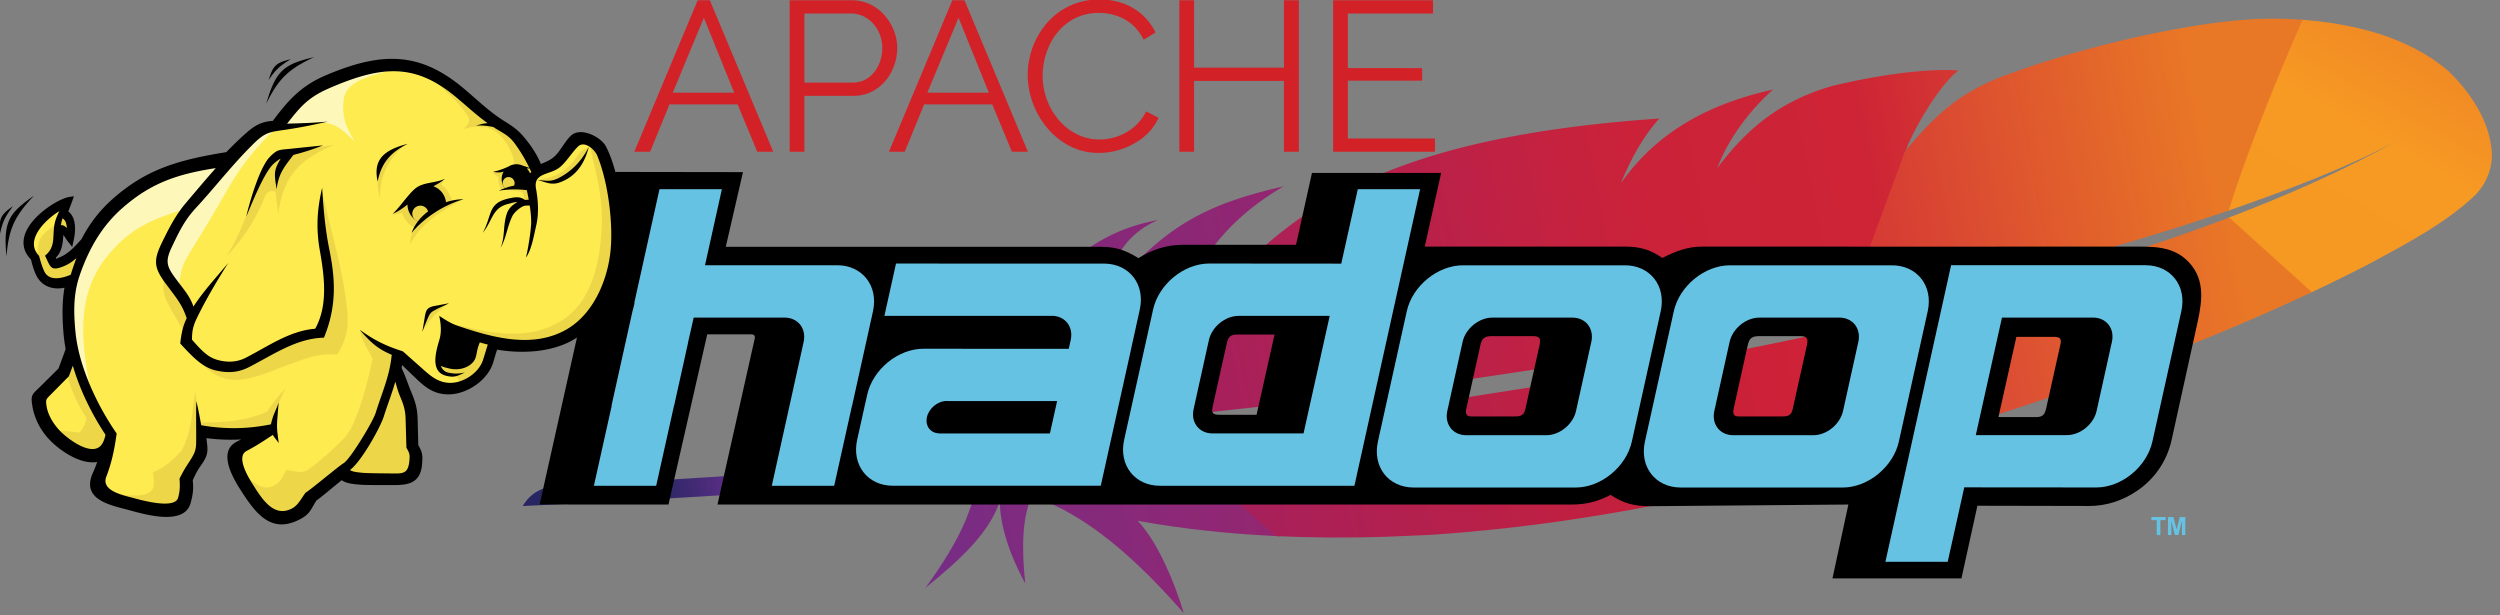 <?xml version="1.0" ?>
<svg xmlns:xlink="http://www.w3.org/1999/xlink" xmlns="http://www.w3.org/2000/svg" viewBox="0 0 100 24.6">
	<rect x="0" y="0" width="100" height="24.6" fill="#808080" stroke="none"/>
	<style>.C{fill-rule:evenodd}.D{fill:#66c2e3}</style>
	<defs>
		<linearGradient id="A" x1="710.88" x2="1594.069" y1="643.58" y2="473.911" xlink:href="#H">
			<stop stop-color="#282662" offset="0"/>
			<stop stop-color="#68308f" offset=".095"/>
			<stop stop-color="#a22367" offset=".788"/>
			<stop stop-color="#cd2032" offset=".949"/>
		</linearGradient>
		<linearGradient id="B" x1="2232.793" x2="2415.444" y1="327.022" y2="6.332" xlink:href="#H">
			<stop stop-color="#f69923" offset="0"/>
			<stop stop-color="#f79a23" offset=".312"/>
			<stop stop-color="#e97826" offset=".838"/>
		</linearGradient>
		<linearGradient id="C" x1="495.3" x2="2175.856" y1="692.335" y2="369.485" xlink:href="#H">
			<stop stop-color="#9e2064" offset=".323"/>
			<stop stop-color="#c92037" offset=".63"/>
			<stop stop-color="#d12c3e" offset=".751"/>
			<stop stop-color="#e97826" offset="1"/>
		</linearGradient>
		<linearGradient id="D" x1="592.692" x2="2273.247" y1="689.86" y2="367.01" xlink:href="#H">
			<stop stop-color="#9e2064" offset=".323"/>
			<stop stop-color="#c92037" offset=".63"/>
			<stop stop-color="#d12339" offset=".751"/>
			<stop stop-color="#e97826" offset="1"/>
		</linearGradient>
		<linearGradient id="E" x1="559.28" x2="2239.835" y1="515.937" y2="193.087" xlink:href="#H">
			<stop stop-color="#9e2064" offset=".323"/>
			<stop stop-color="#cb2239" offset=".63"/>
			<stop stop-color="#ce2436" offset=".751"/>
			<stop stop-color="#e97826" offset="1"/>
		</linearGradient>
		<linearGradient id="F" x1="456.689" x2="2137.245" y1="544.593" y2="221.743" xlink:href="#H">
			<stop stop-color="#9e2064" offset=".323"/>
			<stop stop-color="#c92037" offset=".63"/>
			<stop stop-color="#cf2739" offset=".751"/>
			<stop stop-color="#e97826" offset="1"/>
		</linearGradient>
		<linearGradient id="G" x1="665.771" x2="1667.215" y1="484.8" y2="292.414" xlink:href="#H">
			<stop stop-color="#282662" offset="0"/>
			<stop stop-color="#662e8d" offset=".095"/>
			<stop stop-color="#a22367" offset=".788"/>
			<stop stop-color="#cd2032" offset=".949"/>
		</linearGradient>
		<linearGradient id="H" gradientUnits="userSpaceOnUse"/>
	</defs>
	<g transform="translate(-10 -17.7)">
		<g transform="matrix(.043 0 0 .043 6.429 13.492)">
			<path d="M 1265.602,596.3 C 1224.772,594.23 1184.659,589.978 1145.464,583.057 C 1144.081,582.792 1142.717,582.614 1141.334,582.349 C 1167.284,609.306 1184.384,668.301 1184.139,668.115 C 1140.022,617.86 1094.059,576.585 1043.089,559.315 C 1034.075,578.012 1033.125,606.485 1036.766,640.59 C 1015.066,600.534 1012.954,574.022 1013.126,563.957 C 1003.726,593.373 975.366,619.339 943.821,644.754 C 974.065,603.599 990.794,568.404 991.471,540.36 C 861.724,552.46 719.571,561.554 569.277,568.616 C 576.351,556.64 586.981,551.112 599.837,549.748 C 627.019,548.591 805.501,540.425 1043.257,517.105 L 1063.657,515.071 L 1069.359,514.476 L 1145.842,506.418 L 1163.659,504.438 C 1163.786,504.428 1163.912,504.418 1163.999,504.4 L 1274.337,596.76 L 1265.587,596.298 L 1265.602,596.3" fill="url(#A)"/>
			<path d="M 2384.757,280.118 C 2357.622,305.512 2324.325,322.981 2291.932,340.671 C 2272.736,350.811 2252.427,360.753 2232.788,370.001 L 2155.818,300.513 C 2209.486,280.05 2263.064,256.643 2313.238,228.613 C 2263.238,255.368 2208.891,275.226 2155.493,293.955 C 2173.845,234.775 2197.6,174.305 2223.923,116.181 C 2271.795,119.773 2322.785,131.835 2360.208,163.517 C 2380.944,183.649 2398.914,209.739 2401.015,239.34 C 2401.861,254.56 2395.588,269.51 2384.765,280.125 L 2384.757,280.118" fill="url(#B)"/>
			<path d="M 1892.154,381.227 C 1922.482,373.653 1952.277,365.727 1981.408,357.489 C 2011.651,348.939 2041.163,340.001 2069.78,330.669 L 2074.88,329.049 C 2103.057,319.815 2130.34,310.189 2156.638,300.193 L 2233.635,369.619 L 2217.729,377.011 C 2197.405,386.316 2175.659,395.841 2152.734,405.445 C 2126.892,416.261 2099.452,427.173 2070.814,438.072 C 2044.34,448.108 2016.754,458.112 1988.354,467.912 L 1911.209,493.414 C 1873.339,465.317 1840.827,432.282 1805.635,401.716 L 1892.165,381.229 L 1892.154,381.227" fill="url(#C)"/>
			<path d="M 1256.995,493.486 L 1349.203,481.556 L 1439.191,468.734 L 1530.154,454.5 L 1622.924,438.524 L 1714.146,421.124 L 1746.773,414.46 L 1802.631,402.414 L 1805.624,401.717 L 1911.189,493.419 L 1905.524,495.184 L 1823.344,519.624 C 1795.207,527.542 1766.671,535.071 1737.864,542.199 L 1664.584,559.267 L 1649.747,562.411 C 1618.913,568.864 1589.347,574.226 1561.079,578.714 C 1529.059,583.79 1498.696,587.71 1470.119,590.628 C 1451.317,592.568 1433.247,594.07 1415.957,595.271 L 1371.964,597.211 C 1337.591,598.298 1303.619,598.119 1270.118,596.566 L 1163.998,504.399 L 1236.468,495.994 L 1256.986,493.492 L 1256.995,493.486" fill="url(#D)"/>
			<path d="M 1797.77,389.627 L 1785.565,392.191 L 1747.995,399.891 L 1705.601,408.158 L 1683.601,412.314 L 1614.869,424.644 L 1524.576,439.504 L 1432.454,453.238 L 1339.466,465.803 L 1251.879,476.496 L 1153.922,487.23 L 1171.802,439.068 L 1171.562,442.168 C 1193.83,384.794 1257.902,317.222 1325.334,280.08 C 1356.409,262.957 1391.454,249.153 1431.162,238.222 C 1460.722,230.082 1492.862,223.542 1527.912,218.442 C 1558.539,213.967 1591.346,210.539 1626.588,208.137 C 1615.996,219.932 1606.814,234.194 1598.826,250.457 L 1594.72,259.202 C 1593.39,262.182 1592.09,265.202 1590.857,268.298 C 1590.867,268.26 1590.917,268.23 1590.925,268.191 C 1626.055,218.321 1675.851,193.811 1732.452,181.121 C 1718.897,193.165 1699.979,213.513 1686.627,240.233 C 1684.799,243.875 1683.147,247.633 1681.562,251.471 L 1680.388,254.325 C 1680.398,254.287 1680.438,254.295 1680.448,254.257 C 1680.448,254.257 1680.458,254.219 1680.498,254.227 C 1693.35,237.077 1706.38,223.161 1720.498,211.8 C 1723.513,209.368 1726.586,207.034 1729.748,204.846 C 1734.528,201.491 1739.445,198.419 1744.516,195.552 A 164.74,164.74 0.0 0,1 1754.446,190.344 C 1762.376,186.497 1770.722,183.128 1779.614,180.228 A 257.43,257.43 0.0 0,1 1787.882,177.668 L 1799.658,174.998 C 1817.108,171.185 1832.49,168.51 1845.882,166.658 C 1852.578,165.733 1858.729,165.002 1864.412,164.484 L 1870.982,163.9 C 1877.317,163.422 1882.902,163.13 1887.774,163.03 C 1895.074,162.876 1900.774,163.108 1904.857,163.475 C 1902.907,164.973 1900.887,166.743 1898.837,168.795 C 1884.665,182.962 1868.367,209.595 1858.313,231.595 L 1855.383,239.195 L 1802.65,389.458 C 1802.036,389.593 1798.43,389.457 1797.768,389.622 L 1797.77,389.627" fill="url(#E)"/>
			<path d="M 2156.377,293.622 C 2131.659,302.122 2103.735,311.16 2072.332,320.535 L 2067.36,322.018 A 2896.31,2896.31 0.0 0,1 1978.085,346.994 L 1888.219,369.377 L 1799.663,389.189 L 1855.005,238.987 C 1887.255,198.915 1912.118,182.287 1944.345,169.473 A 795.28,795.28 0.0 0,1 1971.831,159.692 C 2000.788,149.992 2032.201,141.24 2063.047,134.085 C 2092.83,127.202 2121.977,121.858 2147.855,118.633 C 2164.318,116.603 2179.455,115.437 2192.492,115.281 C 2203.992,115.153 2214.808,115.511 2225.02,116.257 C 2199.447,174.25 2170.88,245.95 2156.355,293.631 L 2156.377,293.622" fill="url(#F)"/>
			<path d="M 1140.252,488.675 L 1064.852,496.053 L 1054.16,497.05 L 987.133,502.765 C 983.451,482.665 965.433,462.709 944.298,442.805 C 969.381,450.649 990.648,467.229 1004.126,491.877 C 1022.498,401.909 1064.268,330.921 1139.276,307.657 A 169.27,169.27 0.0 0,1 1160.109,302.583 C 1132.745,314.839 1117.424,334.725 1109.222,377.366 C 1109.162,377.434 1109.095,377.541 1109.036,377.61 C 1109.096,377.542 1109.163,377.435 1109.222,377.366 C 1152.497,322.461 1186.886,298.093 1237.859,281.749 C 1249.939,277.869 1262.945,274.429 1277.236,271.149 C 1208.051,311.289 1176.436,370.026 1171.836,439.092 L 1171.568,442.149 L 1153.968,487.253 L 1140.264,488.693 L 1140.252,488.675" fill="url(#G)"/>
			<g fill="#d32128">
				<path d="M 1068.754,108.664 C 1084.116,97.866 1104.277,94.812 1122.374,99.346 C 1137.721,103.046 1151.214,113.788 1157.972,128.086 L 1146.859,134.82 C 1143.559,127.896 1138.476,121.763 1132.047,117.533 C 1123.364,111.719 1112.667,109.38 1102.313,109.909 C 1091.63,110.369 1081.113,114.453 1073.063,121.502 C 1061.155,131.825 1054.493,147.287 1053.163,162.814 C 1051.608,180.361 1057.583,198.537 1069.655,211.414 C 1075.469,217.628 1082.742,222.552 1090.855,225.241 C 1108.327,231.145 1128.967,225.946 1141.615,212.538 C 1144.695,209.264 1147.245,205.508 1149.245,201.49 L 1160.768,207.454 C 1157.268,215.412 1151.42,222.211 1144.411,227.3 C 1127.969,239.208 1105.754,243.652 1086.311,237.173 C 1071.939,232.393 1059.811,222.066 1051.658,209.433 C 1041.465,193.721 1036.861,174.23 1040.02,155.678 C 1043.054,137.112 1053.207,119.48 1068.754,108.652 L 1068.754,108.664 M 817.603,239.0 L 817.608,98.117 L 876.372,98.132 C 884.34,98.182 892.219,100.862 898.672,105.532 C 909.57,113.375 916.658,126.238 917.588,139.62 C 918.183,149.463 915.693,159.486 910.494,167.874 C 905.994,175.154 899.316,181.176 891.324,184.336 C 886.594,186.241 881.481,187.1 876.392,187.02 C 861.365,187.015 846.338,187.015 831.312,187.02 L 831.312,239.0 L 817.615,239.0 M 831.3,110.42 L 831.3,174.7 L 876.35,174.705 C 881.95,174.745 887.568,172.84 891.947,169.305 C 897.547,164.825 901.185,158.202 902.77,151.265 C 904.795,142.597 903.815,133.115 899.316,125.365 C 894.552,116.802 885.364,110.453 875.386,110.428 L 831.3,110.418 L 831.3,110.42"/>
				<path d="M 968.943,98.126 L 980.261,98.126 L 1039.231,238.994 L 1024.349,238.994 L 1006.082,194.958 C 984.962,194.953 963.845,194.948 942.724,194.958 L 924.688,238.978 L 909.981,238.993 L 968.944,98.125 M 945.729,184.053 L 1002.893,184.053 L 974.708,114.393 L 945.728,184.053 L 945.729,184.053" fill="#D32128" id="I"/>
				<path d="M 1180.117,98.126 L 1193.814,98.126 L 1193.824,160.809 L 1277.408,160.804 L 1277.408,98.126 L 1291.31,98.126 L 1291.31,239.0 C 1286.67,239.005 1282.037,239.015 1277.398,238.995 L 1277.408,173.123 L 1193.824,173.118 L 1193.8,239.0 C 1189.24,238.985 1184.677,239.01 1180.123,238.985 L 1180.123,98.126 L 1180.117,98.126 M 1323.19,98.126 L 1416.097,98.116 L 1416.097,110.424 C 1389.692,110.414 1363.297,110.424 1336.882,110.419 L 1336.872,161.204 L 1405.979,161.209 L 1405.979,172.902 L 1336.879,172.907 L 1336.869,226.692 L 1417.899,226.702 L 1417.909,238.985 L 1323.187,238.985 L 1323.197,98.127 L 1323.19,98.126"/>
			</g>
			<use xlink:href="#I" x="-236.879"/>
			<path d="M 2084.35,578.88 L 2097.62,578.88 L 2097.62,581.716 C 2095.97,581.718 2094.324,581.715 2092.676,581.718 L 2092.676,595.586 L 2089.299,595.586 L 2089.299,581.72 C 2087.649,581.716 2085.999,581.72 2084.349,581.718 L 2084.349,578.882 L 2084.35,578.88 M 2099.744,595.588 L 2099.744,578.88 L 2104.794,578.88 L 2107.824,590.272 L 2110.821,578.872 L 2115.876,578.87 L 2115.876,595.57 C 2114.834,595.569 2113.793,595.57 2112.751,595.57 L 2112.751,582.43 L 2109.434,595.57 C 2108.354,595.571 2107.272,595.569 2106.192,595.571 L 2102.89,582.439 L 2102.89,595.569 C 2101.843,595.568 2100.796,595.57 2099.75,595.568 L 2099.744,595.588" class="D"/>
			<path d="M 1787.665,635.918 L 1907.639,635.918 L 1922.496,568.318 L 2026.326,568.538 C 2043.046,568.538 2057.849,563.345 2070.999,554.458 C 2086.871,543.733 2098.721,527.298 2103.173,507.022 L 2125.846,404.147 C 2130.164,384.571 2135.782,362.467 2121.746,344.787 C 2108.846,328.519 2091.701,327.254 2072.891,327.254 C 1937.436,327.404 1801.973,327.251 1666.511,327.251 C 1652.837,327.251 1641.383,331.673 1629.431,337.836 C 1618.219,329.908 1608.101,327.251 1594.353,327.251 L 1408.42,327.251 L 1423.648,258.721 L 1303.488,258.721 L 1288.631,325.578 L 1182.953,325.578 C 1168.357,325.578 1154.337,330.158 1142.096,338.021 C 1130.229,330.641 1121.079,327.435 1107.022,327.435 L 758.2,327.435 L 774.172,257.975 L 654.198,257.79 L 585.031,567.155 L 704.891,567.189 L 740.946,408.863 L 781.506,408.863 C 786.333,408.863 785.383,411.613 784.574,415.246 L 750.48,567.192 L 1545.113,567.193 C 1558.595,567.193 1569.146,564.405 1581.283,558.216 C 1593.243,566.216 1603.813,568.862 1618.425,568.736 L 1802.469,567.192 L 1787.669,635.922 L 1787.665,635.918 M 1268.657,409.08 L 1233.287,409.08 C 1227.082,409.08 1225.41,411.91 1224.187,417.472 L 1210.9,477.06 C 1209.638,482.76 1212.526,483.702 1217.522,483.702 L 1251.947,483.702 L 1268.667,409.082 L 1268.657,409.08 M 1471.557,410.52 L 1509.339,410.52 C 1516.609,410.52 1516.212,414.333 1514.904,420.222 L 1501.924,478.592 C 1500.424,485.386 1496.182,485.27 1490.344,485.27 L 1451.897,485.27 C 1446.249,485.27 1446.199,481.93 1447.203,477.365 L 1460.131,419.008 C 1461.724,411.8 1464.561,410.521 1471.558,410.521 L 1471.557,410.52 M 1720.264,410.52 L 1758.044,410.52 C 1765.314,410.52 1764.917,414.333 1763.608,420.222 L 1750.628,478.592 C 1749.128,485.386 1744.888,485.27 1739.048,485.27 L 1700.602,485.27 C 1694.952,485.27 1694.904,481.93 1695.907,477.365 L 1708.837,419.008 C 1710.431,411.8 1713.267,410.521 1720.264,410.521 L 1720.264,410.52 M 1942.056,485.82 L 1977.426,485.82 C 1983.631,485.82 1985.304,482.99 1986.526,477.428 L 1999.81,417.842 C 2001.072,412.142 1998.184,411.2 1993.188,411.2 L 1958.763,411.2 L 1942.043,485.82" class="C"/>
			<path d="M 1443.9,344.657 L 1594.597,344.657 C 1618.115,344.657 1633.091,363.901 1627.882,387.414 L 1601.032,508.614 C 1595.832,532.128 1572.319,551.371 1548.805,551.371 L 1398.112,551.371 C 1374.598,551.371 1359.618,532.131 1364.827,508.614 L 1391.675,387.414 C 1396.875,363.896 1420.375,344.657 1443.902,344.657 L 1443.9,344.657 M 1471.216,393.314 L 1545.722,393.314 C 1558.172,393.314 1566.095,403.497 1563.339,415.937 L 1549.139,480.087 C 1546.383,492.527 1533.944,502.709 1521.499,502.709 L 1447.0,502.709 C 1434.555,502.709 1426.628,492.529 1429.384,480.087 L 1443.584,415.937 C 1446.341,403.492 1458.784,393.314 1471.224,393.314" id="J" class="C D"/>
			<path d="M 1346.132,273.834 L 1330.727,343.107 L 1207.883,343.007 C 1184.376,342.994 1160.911,362.234 1155.705,385.747 L 1128.77,507.0 C 1123.57,530.5 1138.547,549.74 1162.066,549.74 L 1342.954,549.74 L 1404.077,273.837 L 1346.133,273.837 L 1346.132,273.834 M 1235.214,391.707 L 1319.992,391.707 L 1295.642,501.035 L 1210.962,501.035 C 1198.515,501.035 1190.615,490.907 1193.37,478.475 L 1207.583,414.268 C 1210.338,401.834 1222.783,391.708 1235.213,391.708 L 1235.214,391.707" id="K" class="C D"/>
			<g class="C D">
				<path d="M 696.527,273.834 L 673.071,379.584 L 673.369,379.584 L 672.375,383.758 L 671.381,387.435 L 651.901,475.195 L 652.101,475.195 L 635.503,549.738 L 693.447,549.738 L 710.045,475.195 L 710.145,475.195 L 723.265,415.959 C 723.287,415.865 723.245,415.755 723.265,415.661 L 728.335,393.299 L 812.915,393.299 C 825.357,393.299 833.36,403.515 830.615,415.959 L 800.997,549.739 L 859.04,549.739 L 875.44,475.991 L 875.54,475.991 L 895.12,387.435 C 900.328,363.919 885.342,344.598 861.824,344.598 L 738.868,344.598 L 754.571,273.833 L 696.528,273.833 L 696.527,273.834 M 1107.0,549.72 L 913.696,549.72 C 890.181,549.72 875.201,530.474 880.41,506.963 L 888.21,471.797 L 888.246,471.797 L 889.744,465.035 C 894.949,441.535 918.464,422.27 941.971,422.278 L 1077.235,422.338 L 1079.231,413.358 C 1081.354,401.638 1073.966,392.14 1062.349,391.665 L 905.76,391.665 L 916.54,343.028 L 1110.857,343.083 C 1133.887,343.537 1148.451,362.59 1143.307,385.823 L 1139.65,402.329 L 1139.682,402.329 L 1135.242,422.359 L 1135.285,422.359 L 1107.017,549.714 L 1107.0,549.72 M 956.732,501.06 L 1059.719,501.06 L 1066.415,470.932 L 965.195,470.932 C 964.708,470.882 964.207,470.854 963.695,470.854 C 955.403,470.854 947.125,477.636 945.297,485.927 C 943.497,494.122 948.629,500.84 956.751,500.999 C 956.747,501.019 956.743,501.041 956.735,501.059"/>
				<use xlink:href="#J" x="248.392"/>
				<use xlink:href="#K" transform="rotate(180 1620.493 447.159)"/>
			</g>
			<path d="M 149.9,423.85 L 147.03,431.658 L 141.535,429.643 L 144.405,421.835 L 149.9,423.85 M 147.03,431.658 L 142.762,443.271 L 137.267,441.256 L 141.534,429.643 L 147.03,431.658 M 142.762,443.271 L 142.075,444.335 L 140.015,442.265 L 142.762,443.271 M 142.075,444.335 L 132.713,453.605 L 128.593,449.462 L 137.955,440.192 L 142.075,444.335 M 132.713,453.605 L 124.408,461.829 L 120.288,457.686 L 128.593,449.462 L 132.713,453.605 M 124.408,461.829 L 122.332,463.862 L 118.28,459.627 L 120.288,457.687 L 124.408,461.829 M 122.332,463.862 C 118.584,467.47 117.832,468.186 118.932,474.632 L 113.162,475.594 C 111.562,466.094 112.682,465.024 118.29,459.624 L 122.332,463.862 M 118.932,474.632 C 119.802,479.832 121.528,485.119 124.238,490.275 L 119.04,493.0 C 116.04,487.3 114.137,481.415 113.162,475.595 L 118.932,474.632 M 124.238,490.275 C 126.753,495.075 130.102,499.701 134.375,503.975 L 130.232,508.095 C 125.49,503.339 121.796,498.232 119.032,492.988 L 124.238,490.275 M 134.375,503.975 C 139.843,509.455 148.768,516.248 158.057,519.778 L 155.997,525.251 C 145.845,521.394 136.151,514.028 130.232,508.096 L 134.375,503.975 M 158.057,519.778 C 164.519,522.234 171.104,523.078 176.607,520.643 L 178.965,526.0 C 171.865,529.142 163.77,528.204 155.997,525.25 L 158.057,519.778 M 176.607,520.643 L 182.261,518.14 L 180.614,524.1 L 177.787,523.32 L 176.607,520.643 M 180.613,524.101 C 179.878,526.759 179.018,529.485 178.03,532.219 L 172.513,530.226 A 104.92,104.92 0.0 0,0 174.958,522.543 L 180.613,524.101 M 178.03,532.219 A 103.64,103.64 0.0 0,1 174.888,539.929 L 169.553,537.502 C 170.653,535.102 171.629,532.669 172.513,530.226 L 178.03,532.219 M 174.888,539.919 C 169.938,550.773 175.126,556.489 183.168,560.157 L 180.741,565.492 C 169.738,560.474 162.669,552.592 169.554,537.492 L 174.888,539.919 M 183.168,560.157 C 188.308,562.5 194.525,564.119 200.304,565.625 L 198.839,571.28 C 192.767,569.7 186.234,567.996 180.739,565.492 L 183.168,560.157 M 200.304,565.625 L 204.374,566.695 L 202.886,572.35 L 198.839,571.28 L 200.304,565.625 M 204.374,566.695 C 211.344,568.579 223.391,572.035 234.22,572.721 L 233.853,578.581 C 222.505,577.861 210.08,574.295 202.886,572.351 L 204.374,566.695 M 234.22,572.721 C 244.007,573.341 252.733,571.691 254.753,564.198 L 260.408,565.686 C 257.411,576.808 246.24,579.366 233.853,578.581 L 234.22,572.721 M 254.753,564.198 C 255.823,560.228 256.441,557.162 256.699,554.121 L 262.559,554.601 C 262.279,557.904 261.593,561.281 260.409,565.686 L 254.753,564.198 M 256.699,554.121 C 256.959,551.066 256.852,548.101 256.476,544.338 L 262.291,543.788 C 262.715,548.023 262.838,551.311 262.559,554.601 L 256.699,554.121 M 256.476,544.338 L 256.706,542.873 L 259.386,544.073 L 256.476,544.338 M 256.706,542.873 C 260.648,534.073 262.273,531.696 265.142,527.493 L 269.972,530.79 C 267.32,534.675 265.817,536.874 262.072,545.252 L 256.706,542.873 M 265.142,527.493 L 266.422,525.593 L 271.275,528.866 L 269.971,530.781 L 265.142,527.493 M 266.422,525.593 C 268.659,522.273 269.688,520.057 270.017,517.766 L 275.809,518.568 C 275.339,521.848 274.041,524.76 271.274,528.866 L 266.422,525.593 M 270.017,517.766 C 270.36,515.359 270.015,512.486 269.493,508.093 L 275.308,507.428 C 275.88,512.25 276.263,515.403 275.81,518.568 L 270.017,517.766 M 269.493,508.093 L 269.149,505.323 L 274.941,504.591 L 275.307,507.427 L 269.493,508.093 M 269.149,505.323 L 268.736,502.435 L 274.528,501.587 L 274.941,504.591 L 269.149,505.323 M 268.736,502.435 L 268.166,498.527 L 272.068,499.115 L 271.633,502.011 L 268.736,502.435 M 272.066,499.115 A 171.89,171.89 0.0 0,0 296.58,501.031 L 296.557,506.891 C 288.192,506.837 279.777,506.198 271.197,504.908 L 272.066,499.115 M 296.58,501.031 C 304.696,501.083 312.768,500.571 320.91,499.561 L 321.597,505.376 C 313.197,506.416 304.899,506.944 296.557,506.891 L 296.58,501.031 M 320.91,499.561 L 322.71,505.009 L 321.245,502.469 L 320.91,499.561 M 322.71,505.009 C 317.98,507.764 313.26,510.192 307.236,513.286 L 304.558,508.066 C 310.503,505.012 315.161,502.616 319.78,499.926 L 322.71,505.009 M 307.236,513.286 L 305.892,513.986 L 303.214,508.766 L 304.559,508.066 L 307.236,513.286 M 305.892,513.986 C 299.692,517.168 299.645,523.85 301.832,530.848 L 296.247,532.588 C 293.251,523.0 293.651,513.683 303.215,508.766 L 305.892,513.986 M 301.832,530.848 C 304.312,538.791 309.58,547.148 312.886,552.244 L 307.986,555.426 C 304.503,550.058 298.946,541.233 296.246,532.588 L 301.832,530.848 M 312.886,552.244 C 319.806,562.91 326.334,571.891 333.829,576.484 L 330.784,581.484 C 322.309,576.29 315.314,566.731 307.986,555.436 L 312.886,552.244 M 333.829,576.484 C 340.911,580.824 349.191,581.227 360.159,575.284 L 362.929,580.459 C 349.823,587.552 339.672,586.914 330.784,581.466 L 333.829,576.484 M 360.159,575.284 C 365.342,572.479 367.082,569.434 369.424,565.328 L 374.529,568.213 C 371.699,573.173 369.597,576.85 362.929,580.459 L 360.159,575.284 M 369.424,565.328 C 370.356,563.695 371.38,561.905 372.877,559.668 L 377.73,562.918 C 376.53,564.718 375.484,566.541 374.53,568.212 L 369.424,565.328 M 372.877,559.668 L 373.897,558.718 L 375.305,561.293 L 372.877,559.668 M 373.897,558.718 C 375.597,557.778 382.917,551.742 390.023,545.868 L 393.755,550.368 C 386.405,556.442 378.855,562.688 376.711,563.868 L 373.897,558.718 M 390.023,545.868 L 399.165,538.35 L 402.85,542.927 L 393.756,550.377 L 390.023,545.868 M 399.165,538.35 L 401.41,536.537 L 403.263,538.762 L 401.008,540.639 L 399.165,538.35 M 403.263,538.75 C 404.431,540.152 406.28,541.018 408.791,541.62 L 407.441,547.32 C 403.695,546.424 400.821,544.985 398.741,542.505 L 403.263,538.75 M 408.791,541.62 C 411.675,542.32 415.464,542.648 420.054,542.978 L 419.641,548.838 C 414.841,548.491 410.814,548.138 407.441,547.32 L 408.791,541.62 M 420.054,542.978 C 423.654,543.238 435.152,543.233 442.578,543.23 L 442.578,549.09 C 434.991,549.094 423.244,549.1 419.641,548.838 L 420.054,542.978 M 442.578,543.23 L 448.06,543.236 L 448.036,549.096 L 442.576,549.09 L 442.576,543.23 L 442.578,543.23 M 448.06,543.236 C 454.98,543.279 460.465,542.971 464.087,540.919 L 466.972,546.024 C 462.192,548.732 455.869,549.144 448.038,549.096 L 448.062,543.236 L 448.06,543.236 M 464.087,540.919 C 467.387,539.044 469.387,535.349 469.881,528.442 L 475.741,528.855 C 475.084,538.023 472.066,543.139 466.971,546.025 L 464.087,540.919 M 469.881,528.442 C 470.134,524.892 470.194,522.777 469.795,520.962 L 475.518,519.702 C 476.083,522.269 476.032,524.78 475.741,528.854 L 469.881,528.442 M 469.795,520.962 C 469.395,519.145 468.455,517.262 466.715,514.167 L 471.843,511.305 C 473.851,514.873 474.943,517.137 475.518,519.702 L 469.795,520.962 M 466.715,514.167 L 466.349,512.805 L 469.279,512.735 L 466.715,514.167 M 466.349,512.805 L 465.989,500.208 L 471.849,500.07 L 472.187,512.687 L 466.349,512.805 M 465.989,500.208 L 465.652,487.592 L 471.512,487.454 L 471.849,500.07 L 465.989,500.208 M 465.652,487.592 C 465.53,483.077 465.052,479.454 464.15,475.932 L 469.827,474.512 C 470.831,478.472 471.377,482.497 471.512,487.455 L 465.652,487.592 M 464.15,475.932 C 463.25,472.382 461.91,468.832 460.098,464.532 L 465.5,462.265 C 467.405,466.801 468.83,470.585 469.827,474.525 L 464.15,475.932 M 460.098,464.532 C 458.815,461.482 457.718,458.52 456.64,455.616 L 462.135,453.601 C 463.161,456.369 464.207,459.193 465.5,462.265 L 460.098,464.532 M 462.135,453.59 L 459.387,454.597 L 462.135,453.59 M 456.64,455.627 C 454.966,451.11 453.34,446.729 450.956,442.02 L 456.199,439.388 C 458.702,444.328 460.394,448.888 462.136,453.588 L 456.64,455.627 M 450.956,442.02 L 450.692,440.2 L 453.577,440.704 L 450.956,442.02 M 450.692,440.2 A 94.08,94.08 0.0 0,0 451.406,435.675 L 457.198,436.408 A 115.02,115.02 0.0 0,1 456.461,441.207 L 450.692,440.2 M 451.406,435.675 A 109.06,109.06 0.0 0,0 451.91,430.959 L 457.77,431.439 A 117.11,117.11 0.0 0,1 457.199,436.408 L 451.406,435.675 M 451.91,430.959 L 452.455,424.832 L 456.855,429.082 L 454.829,431.199 L 451.91,430.959 M 456.866,429.082 L 465.466,437.377 L 461.413,441.612 L 452.813,433.317 L 456.866,429.082 M 465.466,437.377 L 471.903,443.579 L 467.851,447.814 L 461.414,441.611 L 465.466,437.377 M 471.903,443.579 C 476.549,448.055 480.803,452.122 485.503,454.901 L 482.528,459.961 C 477.254,456.849 472.763,452.548 467.85,447.814 L 471.903,443.579 M 485.503,454.901 C 490.033,457.574 495.143,459.124 501.78,458.801 L 502.055,464.661 C 494.115,465.036 487.981,463.169 482.528,459.961 L 485.503,454.901 M 501.78,458.801 C 508.943,458.464 516.68,455.401 523.11,450.646 L 526.59,455.361 C 519.265,460.765 510.37,464.269 502.054,464.661 L 501.78,458.801 M 523.11,450.646 C 529.247,446.119 534.14,440.113 536.128,433.576 L 541.728,435.271 C 539.353,443.076 533.666,450.133 526.58,455.371 L 523.11,450.646 M 536.128,433.576 L 538.184,426.806 L 543.784,428.501 L 541.729,435.271 L 536.128,433.576 M 538.184,426.806 L 540.576,418.926 L 546.176,420.621 L 543.784,428.501 L 538.184,426.806 M 540.576,418.926 L 541.34,416.413 L 543.92,416.901 L 543.383,419.774 L 540.576,418.926 M 543.918,416.901 C 555.783,419.144 568.705,419.927 581.122,418.625 L 581.694,424.44 C 568.711,425.8 555.219,424.984 542.842,422.646 L 543.918,416.901 M 581.122,418.625 C 592.022,417.481 602.554,414.711 611.599,409.885 L 614.347,415.06 C 604.63,420.245 593.361,423.216 581.695,424.44 L 581.122,418.625 M 611.599,409.885 C 624.847,402.815 634.797,392.371 641.961,379.961 L 647.043,382.869 C 639.345,396.203 628.643,407.435 614.346,415.069 L 611.599,409.885 M 641.961,379.961 L 641.961,379.949 L 644.501,381.414 L 641.961,379.96 L 641.961,379.961 M 641.961,379.949 C 650.147,365.769 654.731,349.049 656.478,331.805 L 662.293,332.355 C 660.463,350.422 655.646,367.978 647.043,382.88 L 641.961,379.949 M 656.478,331.805 C 657.9,317.76 657.112,298.605 654.172,280.079 L 659.942,279.164 C 662.957,298.164 663.76,317.864 662.292,332.364 L 656.478,331.805 M 654.172,280.079 C 651.579,263.739 647.314,247.935 641.428,236.679 L 646.648,233.979 C 652.825,245.801 657.278,262.241 659.965,279.177 L 654.172,280.079 M 641.428,236.679 C 640.968,235.796 640.201,234.832 639.228,233.861 L 643.326,229.661 C 644.739,231.058 645.884,232.523 646.626,233.967 L 641.428,236.679 M 639.228,233.861 C 636.716,231.383 632.984,229.035 629.128,227.706 L 631.028,222.166 C 635.723,223.781 640.268,226.643 643.336,229.671 L 639.228,233.861 M 629.128,227.706 C 625.542,226.472 621.928,226.132 619.348,227.481 L 616.646,222.284 C 620.81,220.108 626.046,220.456 631.029,222.167 L 629.128,227.706 M 619.348,227.481 A 5.96,5.96 0.0 0,0 617.854,228.585 L 613.654,224.487 C 614.551,223.587 615.554,222.847 616.636,222.283 L 619.348,227.481 M 617.854,228.585 C 615.458,231.015 613.354,234.085 611.248,237.163 L 606.418,233.866 C 608.694,230.539 610.968,227.222 613.664,224.488 L 617.854,228.585 M 611.248,237.163 C 608.476,241.213 605.691,245.279 602.086,248.359 L 598.286,243.894 C 601.334,241.29 603.882,237.568 606.418,233.864 L 611.248,237.163 M 602.086,248.359 C 597.673,252.129 592.556,254.182 587.806,256.087 L 585.631,250.64 C 589.951,248.908 594.603,247.04 598.286,243.894 L 602.086,248.359 M 587.806,256.087 L 585.649,256.957 L 583.429,251.532 L 585.631,250.639 L 587.806,256.087 M 585.649,256.957 L 582.851,258.11 L 581.791,255.252 L 584.539,254.245 L 585.649,256.957 M 581.792,255.252 C 579.898,250.136 577.572,245.566 574.892,241.27 L 579.859,238.158 C 582.739,242.754 585.239,247.678 587.297,253.238 L 581.792,255.252 M 574.892,241.27 C 572.172,236.928 569.09,232.884 565.704,228.85 L 570.192,225.095 C 573.764,229.352 577.01,233.609 579.86,238.158 L 574.892,241.27 M 565.704,228.85 A 47.9,47.9 0.0 0,0 557.81,221.316 L 561.357,216.669 A 53.64,53.64 0.0 0,1 570.191,225.096 L 565.704,228.85 M 557.81,221.316 C 555.075,219.232 551.967,217.279 548.34,215.01 L 551.452,210.043 C 555.124,212.343 558.276,214.323 561.357,216.669 L 557.81,221.316 M 548.34,215.0 C 538.123,208.603 529.56,201.1 520.824,193.426 L 524.669,189.009 C 533.221,196.512 541.604,203.865 551.453,210.033 L 548.34,215.0 M 520.824,193.426 L 509.287,183.526 L 513.02,178.993 C 516.86,182.159 520.783,185.6 524.67,189.009 L 520.824,193.426 M 509.287,183.526 C 489.937,167.57 472.014,159.839 452.987,158.64 L 453.354,152.78 C 473.67,154.06 492.666,162.203 513.031,178.993 L 509.287,183.526 M 452.987,158.64 C 433.809,157.433 413.317,162.804 388.985,173.045 L 386.717,167.643 C 411.87,157.055 433.179,151.511 453.355,152.78 L 452.987,158.64 M 388.985,173.045 C 377.518,177.871 369.033,183.548 361.669,190.357 L 357.709,186.052 C 365.559,178.792 374.577,172.752 386.717,167.652 L 388.985,173.045 M 361.669,190.357 C 354.249,197.217 347.872,205.323 340.719,214.891 L 336.026,211.389 C 343.352,201.589 349.913,193.261 357.708,186.052 L 361.669,190.357 M 340.72,214.9 L 339.893,216.008 L 338.523,216.078 L 338.373,213.148 L 340.72,214.9 M 338.522,216.08 C 334.447,216.292 331.035,216.784 327.642,218.14 L 325.467,212.692 C 329.567,211.049 333.547,210.462 338.225,210.218 L 338.522,216.08 M 327.642,218.14 C 324.197,219.517 320.646,221.82 316.296,225.66 L 312.426,221.265 C 317.323,216.943 321.409,214.315 325.466,212.691 L 327.642,218.14 M 316.296,225.66 A 291.78,291.78 0.0 0,0 306.476,234.744 L 302.401,230.532 A 296.68,296.68 0.0 0,1 312.426,221.265 L 316.296,225.66 M 306.476,234.744 L 306.466,234.756 L 304.44,232.639 L 306.477,234.745 L 306.476,234.744 M 306.466,234.756 A 345.76,345.76 0.0 0,0 297.142,244.138 L 292.907,240.085 C 296.007,236.849 299.167,233.661 302.414,230.521 L 306.466,234.756 M 297.142,244.138 L 295.482,244.998 L 295.024,242.113 L 297.142,244.138 M 295.482,244.998 C 272.577,248.648 254.017,252.654 237.439,259.075 L 235.334,253.603 C 252.284,247.039 271.218,242.949 294.57,239.228 L 295.482,244.998 M 237.439,259.075 C 221.004,265.441 206.499,274.217 191.581,287.442 L 187.711,283.047 C 203.184,269.329 218.246,260.221 235.334,253.602 L 237.439,259.075 M 191.581,287.442 C 185.536,292.802 180.323,298.442 175.776,304.395 L 171.129,300.848 C 175.929,294.573 181.389,288.651 187.712,283.048 L 191.581,287.442 M 175.776,304.395 C 171.226,310.352 167.318,316.66 163.876,323.347 L 158.656,320.692 C 162.234,313.722 166.33,307.122 171.12,300.848 L 175.776,304.395 M 163.876,323.347 L 163.441,323.977 L 161.266,322.019 L 163.876,323.347 M 163.441,323.977 C 160.109,327.659 156.783,331.391 153.216,334.602 L 149.301,330.23 C 152.745,327.13 155.914,323.573 159.101,320.063 L 163.441,323.977 M 153.216,334.602 C 149.476,337.968 145.424,340.83 140.739,342.635 L 138.634,337.162 C 142.534,335.656 146.029,333.175 149.302,330.229 L 153.216,334.602 M 140.739,342.635 L 140.729,342.635 L 139.689,339.899 L 140.739,342.635 M 140.729,342.635 C 136.969,344.08 135.131,344.805 133.049,343.922 L 135.316,338.519 C 135.411,338.559 136.356,338.042 138.646,337.162 L 140.729,342.635 M 133.049,343.922 L 133.037,343.91 L 134.182,341.21 L 133.049,343.91 L 133.049,343.922 M 133.037,343.91 C 130.841,342.978 130.237,341.174 128.869,337.546 L 134.364,335.509 C 135.136,337.571 135.12,338.443 135.327,338.529 L 133.037,343.91 M 128.869,337.546 L 128.105,335.506 L 129.865,334.182 L 131.615,336.528 L 128.869,337.546 M 129.865,334.181 C 135.249,330.135 135.76,322.078 136.25,314.318 L 142.11,314.685 C 141.538,323.759 140.94,333.185 133.367,338.873 L 129.865,334.181 M 136.25,314.318 L 136.434,311.523 L 142.294,311.936 L 142.11,314.686 L 136.25,314.318 M 136.434,311.523 L 136.642,308.663 L 139.502,308.798 L 139.364,311.728 L 136.434,311.523 M 139.502,308.799 C 144.335,309.029 146.538,312.439 148.902,316.117 L 143.979,319.277 C 142.461,316.927 141.053,314.747 139.215,314.659 L 139.502,308.799 M 148.902,316.117 C 149.565,317.144 150.248,318.201 150.97,319.113 L 146.392,322.753 C 145.492,321.603 144.72,320.425 143.979,319.278 L 148.902,316.117 M 151.542,321.562 L 150.202,327.558 L 146.402,322.752 L 148.702,320.932 L 151.542,321.562 M 145.819,320.302 C 146.819,315.877 147.567,310.074 146.495,305.324 L 152.195,304.041 C 153.495,309.843 152.665,316.535 151.541,321.561 L 145.819,320.302 M 146.495,305.324 C 145.815,302.304 144.355,299.707 141.645,298.304 L 144.323,293.084 C 148.806,295.407 151.157,299.432 152.196,304.042 L 146.495,305.324 M 141.645,298.304 L 139.328,297.104 L 140.236,294.676 L 142.984,295.696 L 141.645,298.304 M 140.245,294.676 L 141.945,290.26 L 147.393,292.39 L 145.73,296.713 L 140.245,294.676 M 141.945,290.26 L 144.629,283.14 L 150.169,285.063 C 149.335,287.435 148.349,289.946 147.393,292.39 L 141.945,290.26 M 146.905,281.216 L 151.82,280.363 L 150.167,285.063 L 147.397,284.103 L 146.905,281.216 M 147.89,286.986 C 142.216,287.971 129.72,294.982 120.65,304.386 L 116.415,300.334 C 126.311,290.064 140.365,282.34 146.915,281.204 L 147.89,286.986 M 120.65,304.386 C 117.363,307.798 114.576,311.484 112.816,315.239 L 107.516,312.789 C 109.59,308.362 112.751,304.149 116.416,300.333 L 120.65,304.386 M 112.816,315.239 C 111.136,318.821 110.37,322.486 110.988,326.045 L 105.218,327.03 C 104.381,322.207 105.348,317.392 107.506,312.79 L 112.816,315.239 M 110.988,326.045 C 111.548,329.278 113.285,332.528 116.555,335.679 L 112.502,339.914 C 108.262,335.829 105.987,331.471 105.218,327.03 L 110.988,326.045 M 116.555,335.679 L 117.368,337.099 L 114.528,337.799 L 116.555,335.679 M 117.368,337.099 C 118.112,340.126 118.768,342.685 119.504,344.999 L 113.919,346.739 C 113.163,344.339 112.466,341.657 111.689,338.499 L 117.368,337.099 M 119.504,344.999 C 120.198,347.211 120.954,349.199 121.906,351.177 L 116.619,353.694 C 115.559,351.488 114.719,349.247 113.919,346.739 L 119.504,344.999 M 121.906,351.177 C 124.013,355.56 127.348,358.229 131.191,359.463 L 129.406,365.048 C 124.094,363.342 119.499,359.685 116.619,353.694 L 121.906,351.177 M 131.191,359.463 C 135.674,360.903 140.891,360.461 145.763,358.561 L 147.893,364.009 C 141.801,366.384 135.191,366.905 129.405,365.049 L 131.191,359.463 M 145.763,358.561 L 150.851,356.576 L 149.689,361.902 L 146.829,361.284 L 145.763,358.561 M 149.689,361.901 C 148.309,368.233 147.476,374.871 147.196,382.365 L 141.336,382.16 C 141.628,374.334 142.506,367.36 143.966,360.666 L 149.689,361.901 M 147.196,382.365 C 146.918,389.862 147.202,398.265 148.05,408.165 L 142.19,408.645 C 141.33,398.625 141.045,389.992 141.336,382.17 L 147.196,382.365 M 148.05,408.165 A 130.81,130.81 0.0 0,0 148.823,415.116 L 143.031,415.894 A 135.38,135.38 0.0 0,1 142.191,408.646 L 148.05,408.165 M 148.823,415.115 A 145.81,145.81 0.0 0,0 150.018,422.268 L 144.273,423.368 A 151.64,151.64 0.0 0,1 143.031,415.893 L 148.823,415.115 M 150.018,422.268 L 149.893,423.825 L 147.146,422.818"/>
			<g class="C">
				<path stroke-miterlimit="10" d="M 296.623,246.78 L 258.045,253.05 L 222.842,268.48 L 192.942,287.288 L 164.492,322.008 L 148.418,339.031 L 132.876,344.759 L 128.776,334.712 L 135.963,324.337 L 137.578,309.707 L 142.392,309.901 L 147.652,314.699 L 146.232,299.795 L 140.402,295.883 L 140.579,290.203 L 126.766,298.017 L 114.258,312.774 L 111.65,325.974 L 117.01,336.537 L 122.01,354.48 L 132.156,359.284 L 142.829,358.76 L 152.949,352.88 L 146.199,387.118 L 152.949,425.214 L 145.519,442.814 L 121.179,469.039 L 125.506,484.707 L 137.036,502.863 L 158.776,518.163 L 170.308,519.741 L 183.128,520.176 L 175.128,553.014 L 204.544,565.07 L 241.194,569.892 L 253.731,561.695 L 254.696,539.513 L 268.681,516.366 L 269.645,498.041 L 303.401,500.453 L 334.745,497.559 L 303.401,516.366 L 308.678,539.0 L 328.448,569.862 L 347.748,578.06 L 363.178,571.79 L 369.448,559.252 L 401.748,534.659 L 408.018,539.964 L 458.651,541.892 L 468.778,533.695 L 469.742,519.228 L 466.367,512.96 L 463.955,473.9 L 447.077,440.144 L 449.97,425.194 L 460.098,430.499 L 488.548,457.022 L 502.532,457.986 L 517.962,451.716 L 533.394,440.144 L 541.109,415.067 L 586.439,417.96 L 613.926,407.36 L 636.108,386.625 L 652.021,356.725 L 655.881,321.523 L 652.505,280.535 L 643.825,243.885 L 635.145,232.311 L 623.09,228.451 L 601.87,251.598 L 582.57,258.348 L 565.692,230.378 L 548.814,214.948 L 539.651,209.161 L 503.001,178.781 L 473.585,162.868 L 444.169,160.456 L 409.932,166.243 L 380.032,177.343 L 359.296,194.221 L 342.896,214.021 L 326.018,218.843 L 296.623,246.78" fill="#feeb50" stroke="#1f1917" stroke-width=".859"/>
				<g fill="#fdf7ba">
					<path d="M 184.735,333.844 C 151.689,372.386 159.03,419.131 168.188,464.93 L 153.525,427.885 L 148.122,393.925 L 149.666,359.195 L 163.566,326.008 L 184.406,295.136 L 216.821,268.124 L 252.324,253.46 L 294.0,248.056 L 255.4,292.05 C 224.415,302.1 206.143,308.868 184.735,333.845"/>
					<path d="M 340.286,216.406 C 317.312,238.819 304.764,255.723 290.146,281.966 C 279.688,300.74 267.958,318.82 256.964,337.329 C 251.404,346.699 250.877,354.555 249.214,365.359 L 233.006,346.065 L 240.726,322.911 L 266.966,275.833 L 322.536,221.033 L 340.286,216.403 M 453.748,160.828 C 435.348,167.728 404.793,169.998 402.67,191.128 C 401.17,206.125 403.8,213.661 412.84,229.528 C 390.512,206.424 384.99,209.998 341.837,217.178 L 360.36,190.936 L 392.776,170.87 L 434.452,161.608 L 453.746,160.838"/>
				</g>
				<g fill="#edd749">
					<path d="M 504.516,446.487 C 510.642,450.267 510.51,453.007 509.486,455.599 L 523.982,449.801 L 533.382,437.201 L 540.352,419.234 L 531.445,412.536 L 492.515,417.506 L 489.615,425.376 L 490.445,436.558 L 494.172,443.184 L 499.97,446.084 L 504.526,446.498 M 500.908,379.92 C 481.394,385.553 481.546,387.105 475.783,406.465 C 483.391,394.259 489.023,388.1 500.908,379.92 M 630.66,235.05 C 627.19,236.653 623.814,237.424 621.646,240.598 C 616.976,247.428 612.976,253.174 605.246,257.97 C 601.358,260.386 597.346,261.95 593.212,263.235 C 589.792,264.299 587.738,263.349 584.827,265.441 L 590.007,266.348 L 601.431,266.348 L 615.513,257.65 L 623.796,248.952 L 630.649,235.05 M 319.809,278.345 C 312.131,299.352 305.424,317.361 293.793,336.38 C 308.697,320.324 317.73,306.676 326.266,288.522 C 329.581,281.472 330.208,273.196 339.443,276.272 C 339.858,283.312 341.347,290.352 341.761,297.394 C 346.761,261.624 360.821,246.666 393.531,232.794 L 365.781,236.107 L 339.688,241.905 L 326.848,260.542 L 319.808,278.35 M 383.182,277.5 C 390.235,310.7 400.382,342.564 404.802,376.288 C 407.668,398.203 407.982,408.732 396.954,427.64 C 384.904,426.86 377.422,428.22 365.766,432.04 C 319.363,447.252 292.751,469.617 261.483,424.553 L 291.426,438.665 L 312.772,434.469 L 350.472,412.519 L 379.877,406.721 L 389.403,366.961 L 382.363,314.361 L 381.533,289.511 L 383.19,277.511 M 463.09,482.945 C 459.192,509.918 472.065,524.418 466.736,531.868 C 465.236,533.968 463.181,537.668 460.898,538.665 C 452.741,542.268 441.528,537.991 440.726,540.101 L 413.806,540.101 L 403.038,535.545 L 419.605,516.08 L 435.757,480.876 L 446.11,445.258 L 451.494,445.258 L 463.091,482.958"/>
					<path d="M 417.85,404.53 C 420.037,416.777 423.834,419.687 429.595,431.542 C 425.76,450.882 419.6,473.882 412.187,490.949 C 409.061,498.146 406.537,502.113 401.027,507.675 C 391.722,517.072 382.314,525.257 371.761,533.402 C 364.166,539.258 358.864,536.322 349.491,535.002 C 345.505,542.228 344.404,546.242 337.068,549.91 C 325.785,555.55 315.688,543.394 306.832,536.244 L 326.0,566.2 L 339.254,578.626 L 350.436,580.283 L 365.336,571.171 L 373.206,556.271 L 389.772,543.845 L 410.067,526.451 L 422.907,508.227 L 434.503,486.69 L 449.403,441.96 L 450.645,424.98 L 432.008,416.696 C 427.452,412.416 422.38,408.828 417.823,404.549 M 269.28,490.802 C 290.183,490.802 312.26,489.642 331.402,480.862 C 336.82,472.734 342.168,466.096 348.797,458.912 C 342.763,470.308 340.871,476.749 339.271,489.56 L 333.058,498.66 L 285.844,499.903 L 270.52,498.246 L 268.864,496.589 L 269.279,490.789 M 266.379,476.309 L 264.756,461.605 C 261.186,483.101 262.043,497.507 252.15,516.762 C 244.75,525.325 235.65,533.117 225.25,537.287 C 226.13,542.567 226.393,545.865 225.882,549.737 C 224.046,563.66 196.182,557.51 184.735,556.955 L 239.88,571.153 L 252.306,566.183 L 256.448,542.163 L 268.044,520.627 L 270.114,507.373 L 266.386,476.31 M 235.32,354.954 C 234.742,365.406 234.067,369.754 238.676,378.996 C 244.536,390.73 251.733,401.753 258.1,413.35 L 260.17,390.157 L 235.32,354.954 M 150.3,433.916 L 144.92,445.366 C 149.855,461.986 154.24,472.516 163.637,487.038 C 162.001,492.922 160.777,495.496 157.011,500.291 C 148.741,499.018 141.399,498.651 133.011,498.676 L 160.761,520.213 L 174.428,517.728 L 188.096,504.061 L 168.631,473.827 L 150.291,433.92 M 630.691,229.525 C 636.324,254.871 643.589,278.257 642.915,304.225 C 642.088,336.071 635.881,376.298 606.375,395.505 C 573.331,417.011 534.541,406.839 498.288,397.625 L 542.603,415.847 L 584.02,417.917 L 612.183,409.634 L 634.133,391.41 L 650.7,356.61 L 656.912,316.437 L 651.942,277.091 L 642.842,238.161 L 630.704,229.528 M 137.6,305.06 C 122.598,314.824 116.707,319.11 118.35,337.206 L 122.835,353.466 L 129.189,357.766 L 137.039,360.382 L 151.243,357.018 L 158.543,334.404 L 138.359,344.309 L 133.687,344.309 L 128.454,336.273 L 134.809,326.928 L 138.173,309.174 L 142.471,310.481 L 147.704,314.593 L 146.956,305.248 L 143.406,299.268 L 139.856,296.268 L 137.613,305.052 M 474.163,162.488 C 487.476,174.85 503.817,185.588 514.467,200.706 C 518.587,206.556 523.167,209.546 514.397,217.806 C 523.664,215.159 527.097,215.446 534.524,216.346 C 548.018,217.979 560.664,237.16 561.472,250.906 C 561.312,252.192 557.724,255.109 547.29,257.99 C 547.083,258.39 541.402,257.212 541.543,257.597 C 542.627,260.564 544.076,261.017 546.288,262.397 C 546.768,265.697 547.088,270.785 549.324,274.392 C 555.89,274.277 562.304,274.992 568.724,276.265 C 570.887,279.853 570.561,283.441 570.381,287.033 L 577.836,285.791 L 575.766,268.811 L 582.392,257.629 L 572.866,236.092 L 554.642,218.697 L 552.888,218.61 L 532.396,206.033 L 498.97,178.685 L 474.154,162.479 M 496.554,264.499 C 495.852,265.727 494.791,267.691 493.432,269.049 C 498.978,274.295 501.712,277.807 503.69,285.226 L 484.884,294.564 L 468.971,309.819 C 461.991,306.061 460.249,303.175 456.871,296.019 C 452.937,297.059 449.209,298.063 445.971,296.871 C 448.031,296.887 449.299,296.371 451.358,295.098 L 461.485,284.578 L 479.371,271.032 L 491.077,267.217 C 492.577,266.604 495.074,265.122 496.565,264.517"/>
					<path d="M 513.898,283.235 C 493.953,293.975 474.851,304.775 464.653,325.169 C 464.653,299.281 490.646,287.886 513.898,283.235 M 460.666,232.308 C 445.866,242.405 435.386,262.783 436.701,282.642 C 431.877,265.446 433.586,249.197 448.398,237.322 L 455.894,233.678 L 460.664,232.311"/>
				</g>
				<path d="M 488.972,385.605 C 492.032,383.939 497.589,381.649 500.65,379.983 C 497.5,380.515 491.856,381.683 488.708,382.203 C 480.308,383.623 479.308,385.645 478.003,393.925 L 475.925,406.562 C 477.575,402.162 479.557,397.027 481.478,392.822 C 483.511,388.374 484.656,387.955 488.971,385.605 L 488.972,385.605 M 332.924,172.345 C 339.524,162.431 343.339,159.205 353.509,152.925 C 339.709,156.252 337.066,158.809 332.924,172.345 M 330.749,194.185 C 342.315,170.935 351.072,162.373 375.287,150.955 C 347.887,157.668 339.847,162.442 330.749,194.185 M 83.072,315.206 C 85.61,303.564 87.975,299.172 95.154,289.606 C 83.51,297.741 81.992,301.083 83.072,315.206 M 342.314,510.064 L 341.259,501.586 C 340.624,496.466 340.659,492.308 341.057,487.156 L 342.233,472.196 C 340.78,477.266 337.877,482.334 336.426,487.402 C 335.846,489.432 335.366,491.072 335.089,492.588 C 313.417,497.016 291.903,497.293 270.224,493.426 C 268.841,485.401 267.158,477.038 265.746,471.044 C 265.318,477.758 265.594,496.32 265.559,506.712 C 265.532,514.765 265.193,517.512 261.041,524.372 C 257.153,530.785 255.507,532.24 250.065,543.075 C 250.517,549.911 250.525,554.432 248.709,560.921 C 245.689,571.707 215.217,563.351 207.176,561.149 C 197.276,558.449 176.811,554.412 181.956,541.215 C 186.486,529.601 189.356,517.355 191.57,501.102 C 173.434,474.975 156.566,439.172 153.33,407.446 C 150.817,382.813 152.325,367.651 157.655,352.583 C 166.101,328.71 177.915,308.045 196.877,291.403 C 222.451,268.963 246.361,259.948 283.79,254.251 C 274.79,264.327 265.883,274.983 256.176,286.408 C 246.349,297.976 240.509,309.658 234.271,322.31 C 225.651,339.784 225.836,346.433 237.263,361.773 C 247.11,374.993 252.426,380.945 256.725,393.879 C 253.175,401.199 251.885,407.383 250.689,417.379 C 262.746,430.557 271.705,439.579 283.411,442.371 C 294.894,445.101 304.483,444.571 314.755,439.321 C 337.572,427.655 358.685,412.594 384.423,411.971 C 396.33,382.697 395.127,358.237 389.41,329.916 C 385.506,310.573 383.94,292.258 382.726,272.536 C 377.898,292.844 376.993,310.704 380.574,330.933 C 384.892,355.313 388.248,382.245 376.237,403.67 C 352.965,405.452 333.019,419.61 312.044,430.474 C 303.614,434.842 294.844,435.267 285.502,432.704 C 276.839,430.324 270.994,424.604 261.662,413.831 C 261.516,403.025 263.954,398.037 268.916,388.251 C 276.889,372.535 285.69,357.906 295.346,342.451 C 283.52,356.726 272.316,368.651 263.01,383.001 C 259.452,372.865 254.366,367.719 245.94,356.306 C 237.71,345.16 236.847,340.278 243.0,327.379 C 249.188,314.416 254.436,303.022 264.968,291.649 C 283.166,271.997 299.838,250.124 319.738,230.771 C 330.543,220.271 334.93,220.625 349.264,218.453 C 362.218,216.49 374.868,214.01 388.08,210.941 C 375.302,212.141 362.95,212.571 350.512,212.879 L 350.126,212.887 C 362.366,197.257 369.466,188.547 389.344,179.911 C 438.284,158.656 469.38,156.357 507.824,188.673 C 517.787,197.048 526.489,205.179 536.592,212.405 C 532.929,212.718 529.772,213.375 525.598,215.005 C 530.678,214.037 536.548,214.997 541.82,215.961 C 543.3,216.921 544.82,217.857 546.38,218.777 C 553.51,222.977 557.558,225.299 562.38,232.02 C 567.478,239.122 571.727,246.218 575.473,254.04 C 573.018,253.163 570.961,252.422 569.126,251.877 A 13.61,13.61 0.0 0,0 564.75,250.699 C 561.665,250.402 558.714,251.161 556.255,252.674 L 555.958,252.814 C 552.013,254.734 545.902,256.914 541.813,257.588 C 543.898,258.308 548.511,258.588 550.688,257.716 C 550.98,257.6 551.276,257.512 551.581,257.439 C 550.599,259.109 549.958,261.007 549.761,263.056 A 13.64,13.64 0.0 0,0 551.22,270.645 L 551.232,270.669 C 551.602,271.539 552.115,272.339 552.679,272.917 C 550.809,273.604 548.901,274.392 546.935,275.247 C 556.055,273.847 564.277,273.619 573.179,274.792 L 574.906,283.595 L 571.601,283.853 L 571.333,283.877 C 567.133,280.511 562.429,281.077 556.019,282.54 C 536.525,286.985 541.106,297.925 532.137,314.406 C 541.449,303.023 540.759,291.114 555.933,287.52 C 559.469,286.683 561.876,285.636 564.27,285.995 C 559.962,288.162 556.235,291.755 554.758,295.925 C 550.593,307.687 553.178,317.597 548.604,328.582 C 554.272,318.762 554.604,309.177 559.682,298.846 C 561.502,295.134 568.258,289.193 572.405,289.102 L 575.818,289.029 C 576.818,295.567 577.425,302.057 577.038,307.442 C 576.332,317.266 573.778,331.849 572.251,337.428 C 577.385,330.828 579.723,316.85 581.978,307.011 C 584.328,296.764 583.734,284.469 581.678,273.463 C 578.858,258.36 594.411,260.816 603.441,253.699 C 610.079,248.466 614.647,240.111 620.733,234.192 C 626.77,228.322 636.273,236.947 638.646,242.686 C 648.943,267.593 653.633,306.78 650.914,331.889 C 647.862,360.063 634.252,390.823 609.401,404.693 C 577.723,422.373 540.371,411.571 508.899,400.968 C 502.182,398.705 497.499,395.408 491.605,391.688 C 493.213,398.928 493.943,406.59 491.805,413.82 C 488.409,425.29 482.925,444.06 498.501,447.522 C 504.429,448.839 507.116,448.649 515.486,444.33 C 508.712,445.86 505.286,445.486 500.642,444.626 C 496.422,443.849 494.186,441.168 493.007,438.008 C 494.481,439.073 496.885,439.652 500.992,440.641 C 512.539,443.423 523.542,437.866 525.692,429.859 C 526.947,425.181 526.732,422.724 529.392,416.359 A 124.21,124.21 0.0 0,0 536.785,418.381 L 532.485,432.373 C 528.785,444.478 514.315,454.24 501.55,454.015 C 489.75,453.815 482.267,446.413 474.12,439.165 L 457.75,424.66 C 443.063,420.026 431.29,414.61 417.65,404.52 C 427.35,415.92 433.932,422.232 447.45,427.905 C 445.48,447.975 438.507,462.608 432.55,481.813 C 429.85,490.5 408.612,525.298 402.723,528.693 C 398.523,531.111 372.226,553.263 367.278,556.193 C 363.594,561.087 360.36,567.848 354.821,570.775 C 337.941,579.7 327.095,562.61 318.021,548.175 C 313.884,541.599 302.401,522.66 312.421,517.355 C 321.887,512.34 327.188,508.759 336.846,502.419 C 338.266,505.005 340.701,507.499 342.288,510.084 L 342.314,510.064 M 400.994,540.664 C 392.449,547.568 378.078,559.788 375.29,561.319 C 370.24,568.855 369.618,573.519 361.53,577.896 C 337.453,590.924 324.675,575.816 310.424,553.851 C 303.624,543.385 288.784,519.491 304.541,511.391 C 311.181,507.978 316.211,505.421 321.241,502.497 C 304.711,504.547 288.488,504.573 271.618,502.035 L 272.388,507.785 C 273.484,517.002 273.844,519.829 268.838,527.255 C 265.188,532.671 263.781,534.238 259.373,544.078 C 260.175,552.078 259.827,556.578 257.57,564.956 C 252.553,583.574 217.787,573.369 203.618,569.536 C 186.572,564.936 162.218,560.634 172.218,538.719 C 174.56,533.585 176.398,528.333 177.783,523.325 C 162.878,529.922 142.165,515.928 132.299,506.038 C 122.916,496.63 117.819,485.706 116.043,475.105 C 114.531,466.083 115.915,466.127 122.343,459.748 L 140.0,442.253 L 147.137,422.853 C 146.211,418.021 145.522,413.201 145.112,408.427 C 143.412,388.524 143.976,374.351 146.82,361.321 C 136.45,365.368 124.55,363.471 119.256,352.465 C 117.243,348.281 116.044,344.019 114.524,337.831 C 91.389,315.531 134.744,286.331 147.391,284.131 C 145.945,288.231 144.361,291.998 142.967,295.725 C 151.544,300.165 150.493,312.817 148.672,320.963 C 145.587,317.069 143.872,311.978 139.342,311.759 C 138.677,320.971 138.792,331.159 131.598,336.559 C 133.728,342.252 133.616,342.257 139.668,339.929 C 148.264,336.629 154.738,329.247 161.248,322.051 C 168.261,308.391 177.25,296.239 189.618,285.275 C 220.018,258.332 248.734,249.517 294.986,242.145 C 301.143,235.72 307.506,229.521 314.334,223.493 C 323.586,215.328 329.594,213.633 338.334,213.177 C 352.814,193.809 364.207,180.32 387.814,170.384 C 437.298,149.554 471.408,148.551 511.114,181.3 C 524.239,192.12 535.434,203.524 549.858,212.557 C 557.158,217.127 562.375,220.414 567.908,227.005 C 574.868,235.299 580.552,243.593 584.508,254.269 C 589.62,252.165 595.45,250.183 600.158,246.169 C 606.235,240.976 610.102,232.284 615.731,226.569 C 623.203,218.999 640.246,228.139 644.031,235.361 C 656.867,259.926 662.118,305.199 659.391,332.121 C 656.019,365.401 642.291,396.863 612.991,412.521 C 593.054,423.158 566.298,424.149 543.399,419.821 L 538.952,434.471 C 534.499,449.103 517.119,461.063 501.936,461.771 C 487.358,462.459 479.456,454.935 469.896,445.726 L 454.846,431.232 C 454.554,434.524 454.124,437.68 453.581,440.736 C 457.531,448.533 459.427,455.388 462.806,463.436 C 466.526,472.288 468.336,478.099 468.59,487.573 L 469.265,512.806 C 473.015,519.471 473.345,521.093 472.798,528.72 C 471.643,544.794 462.79,546.328 448.035,546.235 C 443.119,546.205 424.565,546.318 419.835,545.977 C 410.433,545.297 404.235,544.58 400.995,540.697 L 400.994,540.664 M 450.744,452.964 C 447.776,463.564 443.786,473.57 440.144,485.038 C 436.698,495.895 419.021,527.421 408.616,535.062 C 410.641,536.57 414.359,537.162 420.98,537.732 C 425.665,538.136 444.134,538.232 448.78,538.302 C 458.98,538.48 462.864,537.702 463.897,526.087 C 464.402,520.387 463.957,519.332 461.11,514.343 L 460.355,487.646 C 460.117,479.21 458.498,474.351 455.181,466.489 C 453.196,461.784 452.118,457.393 450.751,452.964 L 450.744,452.964 M 139.76,307.36 C 142.052,307.1 143.46,308.302 145.242,310.074 C 144.914,305.841 144.142,302.704 141.16,300.974 A 61.09,61.09 0.0 0,0 140.571,303.049 C 140.211,304.411 139.954,305.849 139.771,307.362 L 139.76,307.36 M 154.16,337.943 C 152.51,342.213 150.98,346.611 149.538,351.157 L 148.838,353.417 C 140.12,357.115 128.658,359.464 124.268,350.302 C 122.138,345.855 120.934,341.502 119.38,335.872 C 105.023,320.999 126.484,301.372 138.174,294.32 C 136.482,297.956 135.281,300.72 134.461,303.544 C 130.906,315.828 136.061,326.79 124.921,335.694 C 130.161,346.267 129.919,350.494 142.109,345.597 C 146.812,343.713 150.689,341.067 154.149,337.942 L 154.16,337.943 M 150.8,438.035 C 157.408,460.889 168.662,483.335 181.138,502.235 L 181.135,502.565 C 180.355,505.811 179.449,508.965 177.553,511.513 C 168.636,523.443 145.953,505.931 139.386,499.227 C 132.209,491.897 127.404,483.219 126.261,475.08 C 125.429,469.142 126.236,468.998 130.379,464.798 L 147.131,447.84 L 150.801,438.047 L 150.8,438.035 M 573.083,254.6 A 13.88,13.88 0.0 0,1 576.09,259.012 C 576.475,258.658 576.888,258.312 577.32,258.006 L 575.722,254.524 L 573.084,254.601 L 573.083,254.6 M 463.85,295.705 A 17.83,17.83 0.0 0,1 462.11,288.152 C 457.83,291.572 453.177,294.812 448.348,296.685 C 455.015,290.731 464.071,276.69 470.633,272.258 C 478.08,267.226 488.186,268.206 496.868,264.188 C 493.904,266.881 490.105,269.052 486.238,271.118 C 490.498,272.678 494.181,275.833 496.281,280.238 A 17.87,17.87 0.0 0,1 497.911,285.975 C 503.744,284.059 509.471,283.152 514.311,283.222 C 497.005,288.08 478.597,299.442 465.905,314.488 C 467.331,310.564 469.323,307.023 471.723,303.861 C 468.397,302.121 465.588,299.341 463.853,295.706 L 463.85,295.705 M 383.596,233.098 C 374.04,236.828 365.323,239.625 355.996,241.966 C 347.496,253.138 342.316,258.926 340.361,273.901 C 338.061,259.171 337.581,256.435 344.137,245.439 C 342.237,246.405 340.47,247.732 337.937,249.897 C 328.777,257.729 316.837,288.497 312.064,299.512 C 315.094,286.267 324.564,253.162 334.334,243.512 C 340.754,237.165 342.21,237.312 351.264,236.454 L 383.584,233.099 L 383.596,233.098 M 583.066,265.213 C 590.818,265.946 595.251,267.143 602.192,263.709 C 615.132,257.306 624.652,246.853 630.825,234.349 C 627.049,249.265 619.449,261.949 603.685,267.562 C 595.943,270.322 590.951,267.462 583.067,265.212 L 583.066,265.213 M 434.28,266.67 C 437.2,253.735 442.387,241.272 462.476,231.63 C 435.85,238.297 430.858,249.48 434.28,266.67 M 89.03,336.33 C 91.314,310.462 96.345,299.296 114.724,279.83 C 91.671,296.073 85.919,303.455 89.03,336.33"/>
				<path d="M 467.305,299.893 C 465.525,296.173 467.117,291.688 470.847,289.913 C 474.577,288.138 479.071,289.713 480.851,293.447 A 7.47,7.47 0.0 0,1 481.264,294.526 C 477.702,297.169 474.434,300.286 471.697,303.893 C 469.851,303.153 468.22,301.793 467.297,299.893 M 550.662,267.65 C 550.96,264.567 553.589,262.294 556.662,262.592 A 5.64,5.64 0.0 0,1 561.723,268.729 C 561.66,269.385 561.483,269.999 561.216,270.567 C 558.394,271.047 555.573,271.875 552.666,272.944 C 551.45,271.7 550.482,269.428 550.653,267.651" fill="#edd749"/>
			</g>
		</g>
	</g>
</svg>